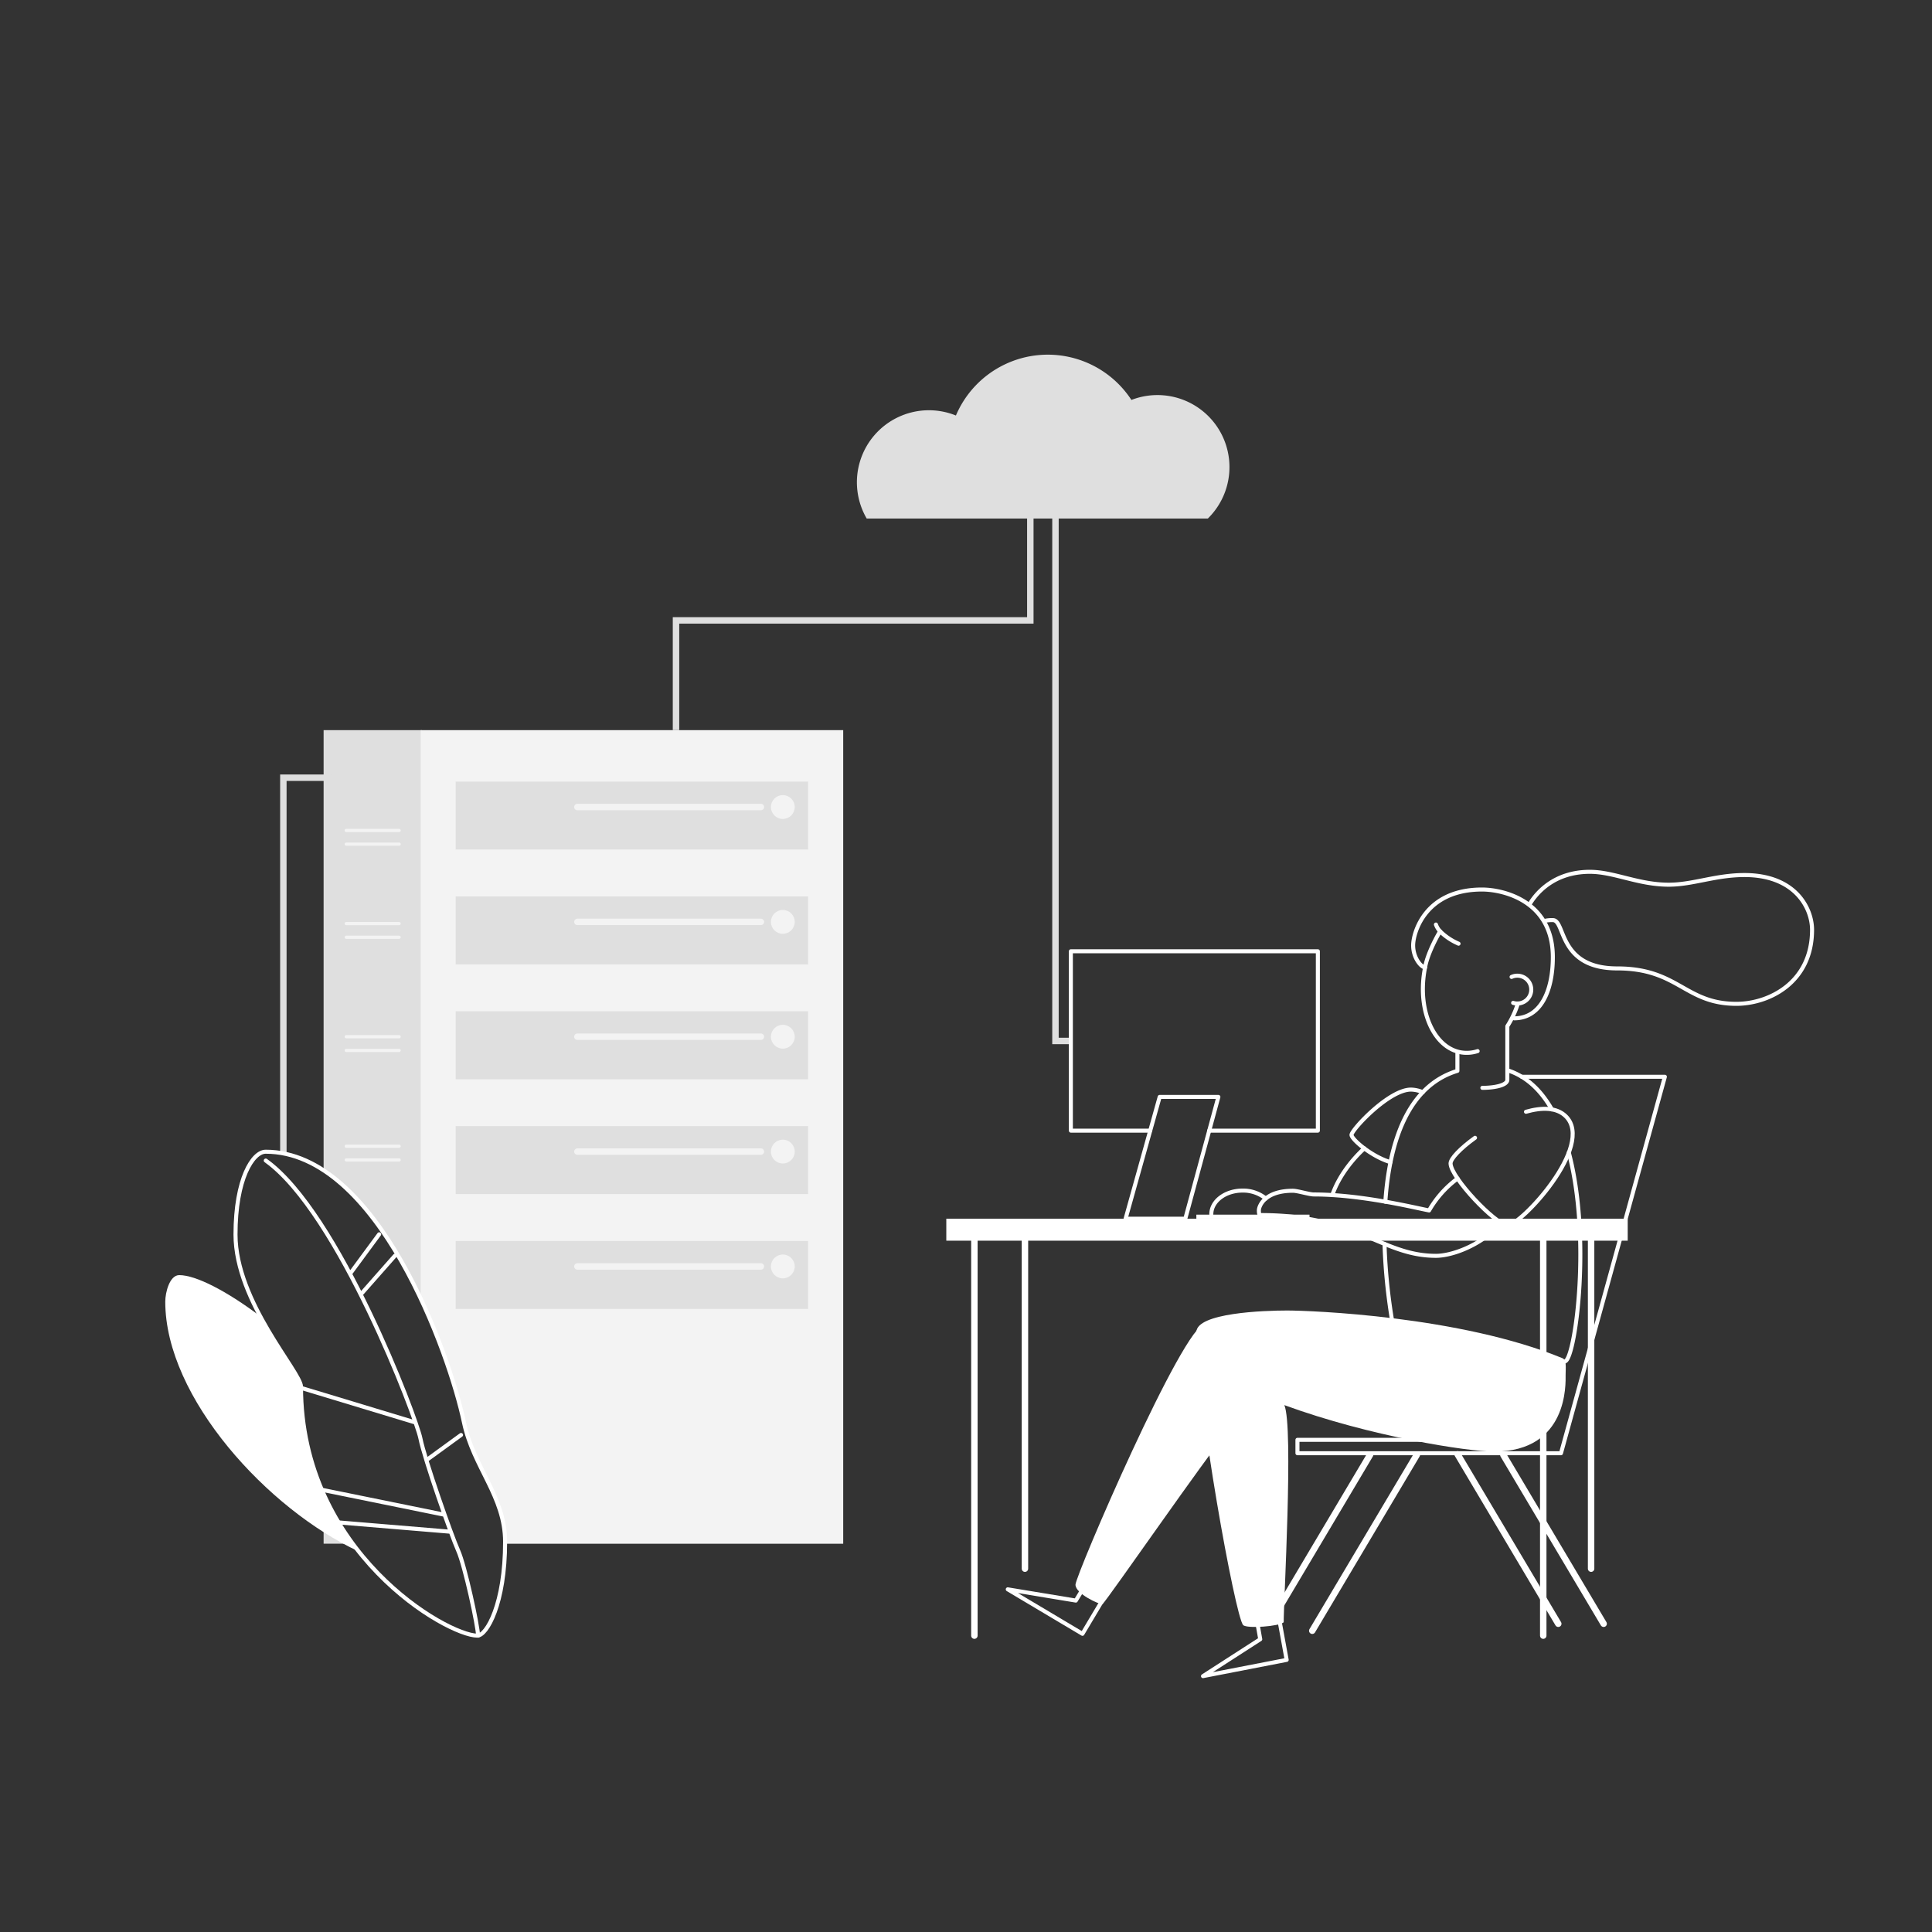 <svg xmlns="http://www.w3.org/2000/svg" id="Vector" fill="#fff" viewBox="0 0 1200 1200"><rect x="0" y="0" width="1200" height="1200" fill="#333333" stroke="none"/><defs><style>.cls-1{fill:#dfdfdf}.cls-2{fill:#f3f3f3}.cls-3,.cls-4,.cls-5,.cls-7,.cls-8{fill:none}.cls-3{stroke:#dfdfdf;stroke-miterlimit:10}.cls-3,.cls-4,.cls-7{stroke-width:4px}.cls-4,.cls-5{stroke:#fff}.cls-4,.cls-5,.cls-7,.cls-8{stroke-linecap:round;stroke-linejoin:round}.cls-5{stroke-width:2.5px}.cls-7,.cls-8{stroke:#f3f3f3}.cls-8{stroke-width:2px}</style></defs><path d="M262 808V453.49h-61v273.4c25.44 16.67 46.06 49.02 61 81.11M201 927.82v31h18.18a167.3 167.3 0 0 1-18.18-31" class="cls-1"/><path d="M261.28 453.49v353c14.15 30 23.34 60.07 26.9 77 5.85 27.85 25.55 46 25.55 74.14v1.21h210V453.49Z" class="cls-2"/><path d="M205.45 483.05H176V716.4M655.57 316.71v329.85h9.56" class="cls-3"/><path d="m967.87 1008.54-62.53-105.22M996.05 1008.54l-62.3-104.84M793.51 1000.31l57.5-96.76" class="cls-4"/><path d="M945.2 668.8h88.88l-64.53 233.83H805.87v-8.33h121.39l2.6-54.49" class="cls-5"/><path d="M748.58 822.26c-13.45 0-80.58 156.29-80.58 162s14.57 12.19 16.72 12.19c3.35-3.11 67.61-96 74.3-102.48s-10.44-71.71-10.44-71.71"/><path d="M786.21 744.43a22.38 22.38 0 0 0-14.48-4.94c-10.69 0-19.36 6.57-19.36 14.67M847.4 713.29c-6.77 6.19-15.68 16.72-19.9 29" class="cls-5"/><path d="M883.72 678.4a19.7 19.7 0 0 0-7.34-1.64c-13.72 0-36.93 25-36.93 28.14 0 2.74 12.52 13.53 24.22 16.94" class="cls-5"/><path d="M860.46 746.4c2.53-36.83 13.83-71.91 44.76-81.27M974.42 715.9c13.86 52.2 4.42 124.69-1.86 129.39-9.87 7.41-96 8.08-101.61.68-2.36-3.12-9.9-36.14-11-73.32M936.23 664.73c11.92 3.77 20.93 12.56 27.65 24.34M920.73 675.68c7.75 0 15.5-1.64 15.5-5v-33.29M905.22 653.12v12M917.78 652.86a21.74 21.74 0 0 1-10.09.82c-16.71-2.67-27-25-23.08-49.82q.24-1.5.54-3M942.8 623.29a58.7 58.7 0 0 1-6.57 14.1" class="cls-5"/><path d="M949.82 562.09c4.43-7.67 15.67-20.59 37.68-20.59 15 0 30 8 49 8 15 0 29-6 47-6 32 0 42 21 42 34 0 33-27 46-47 46-32 0-36-22-74-22-37 0-32-30-40-30a19.3 19.3 0 0 0-5.64.63" style="fill:none;stroke-miterlimit:10;stroke:#fff;stroke-width:2.5px"/><path d="M940.5 632.5c16.3 0 24-16.79 24-38 0-35-30.9-42-44-42-35.37 0-42.77 26.91-42.77 34.68s4.91 13.53 7.42 13.72c1.56-9.29 9-22.11 9.35-22.4a37.6 37.6 0 0 0 11.42 7.63" class="cls-5"/><path d="M938.87 606.79a8.55 8.55 0 0 1 3.58-.77 8.64 8.64 0 0 1 0 17.28 8.8 8.8 0 0 1-2.62-.4M860 772.65c10.19 4.15 19.86 7.37 31.9 7.37 9.38 0 27.34-5.85 40.82-20.36M905.34 732a64.5 64.5 0 0 0-17.71 19.83c-8.25-1.54-41.81-9.93-71.6-9.93-2.8 0-10.07-2.3-13-2.3-17.47 0-21.12 9.44-21.12 12.23s.6 2.87 1.14 2.87c38.57 0 58.59 10.47 76.94 17.94" class="cls-5"/><path d="M947.81 690.54c9.88-2.81 19-2.77 24.67 2.73 18.74 18.19-28.65 68.54-36.25 67.8s-35-29.59-35.26-38.36c-.1-3 6.18-9.52 15.2-16" class="cls-5"/><path d="M587.77 756.95H1011v13.66H587.77z"/><path d="M988.26 974.33V766.79M636.61 974.33V766.79M958.54 1015.92V766.79M605.21 1015.92V766.79M815.07 1012.88l64.98-109.33" class="cls-4"/><path d="M743.08 754.44h70.27v2.51h-70.27z"/><path d="M714.43 702.26h-49.3V590.85h153.42v111.41h-67.48" class="cls-5"/><path d="m720.29 681.31-21.16 75.64h37.09l20.54-75.64z" class="cls-5"/><path d="M750.19 322.09a44.73 44.73 0 0 0-47.45-73.68 62 62 0 0 0-109 9.67 44.73 44.73 0 0 0-55.41 64Z" class="cls-1"/><path d="M639.95 313.62v71.72H419.88v68.15" class="cls-3"/><path d="M296.48 1015.92c5.85 0 17.25-19.82 17.25-58.26 0-28.11-19.7-46.29-25.55-74.14-9-42.71-53.57-168.17-123.16-168.17-8 0-18.74 16.81-18.74 51.44 0 42 40.68 85.49 40.68 94.51.04 102.99 90.87 154.62 109.52 154.62" class="cls-5"/><path d="M296.93 1015.92c0-5.63-8.14-43.4-12.37-52.84s-20.84-56.65-23.44-69.68-50.79-140.32-96.05-172.56M276.16 940.85l-75.92-15.46M279.98 951.4l-69.53-5.79M258.1 883.56l-70.57-21.36M264.82 906.95l21.54-15.66M224.04 804.06l21.28-24.13M217.39 791.21l18.11-24.57" class="cls-5"/><path d="M283.02 485.46h218.93v42.2H283.02z" class="cls-1"/><circle cx="486.23" cy="501.26" r="7.4" class="cls-2"/><path d="M358.62 501.26H472.6" class="cls-7"/><path d="M283.02 556.8h218.93V599H283.02z" class="cls-1"/><circle cx="486.23" cy="572.6" r="7.4" class="cls-2"/><path d="M358.62 572.6H472.6" class="cls-7"/><path d="M283.02 628.13h218.93v42.2H283.02z" class="cls-1"/><circle cx="486.23" cy="643.93" r="7.4" class="cls-2"/><path d="M358.62 643.93H472.6" class="cls-7"/><path d="M283.02 699.47h218.93v42.2H283.02z" class="cls-1"/><circle cx="486.23" cy="715.27" r="7.4" class="cls-2"/><path d="M358.62 715.27H472.6" class="cls-7"/><path d="M283.02 770.8h218.93V813H283.02z" class="cls-1"/><circle cx="486.23" cy="786.61" r="7.4" class="cls-2"/><path d="M358.62 786.61H472.6" class="cls-7"/><path d="M215.06 515.82h32.84M215.06 524.32h32.84M215.06 573.65h32.84M215.06 582.15h32.84M215.06 643.93h32.84M215.06 652.44h32.84M215.06 711.93h32.84M215.06 720.44h32.84" class="cls-8"/><path d="M891.88 574.25a12 12 0 0 0 2.62 4.25M794.73 1006.71l4.44 24.27-51.96 10.09 35.55-22.91-1.7-9.62M684.89 993.72l-12.56 21.07-46.38-27.62 42.26 6.98 5.02-8.31" class="cls-5"/><path d="M972.43 854c0-4.3.75-9.28-1.93-10.39-63.62-26.23-156.76-29.63-171.11-29.63s-56.31 1.46-56.31 13.47c0 43.38 24.17 176.93 29.08 181.92 2.33 2.35 22.65.78 25.18-1.76-.17-11 6.22-121.49.39-134.87 53.47 19.6 114.19 28.88 130.19 28.88 46.37-.05 44.51-42.52 44.51-47.62M187 861.3c0-5.25-13.79-22.19-25.31-43.72-21.16-15.92-40.12-25.58-50.35-25.58-6 0-8.69 10.78-8.69 16.49 0 59.78 64.09 129.27 120.1 155.1C202.87 938.5 187 904.4 187 861.3"/></svg>